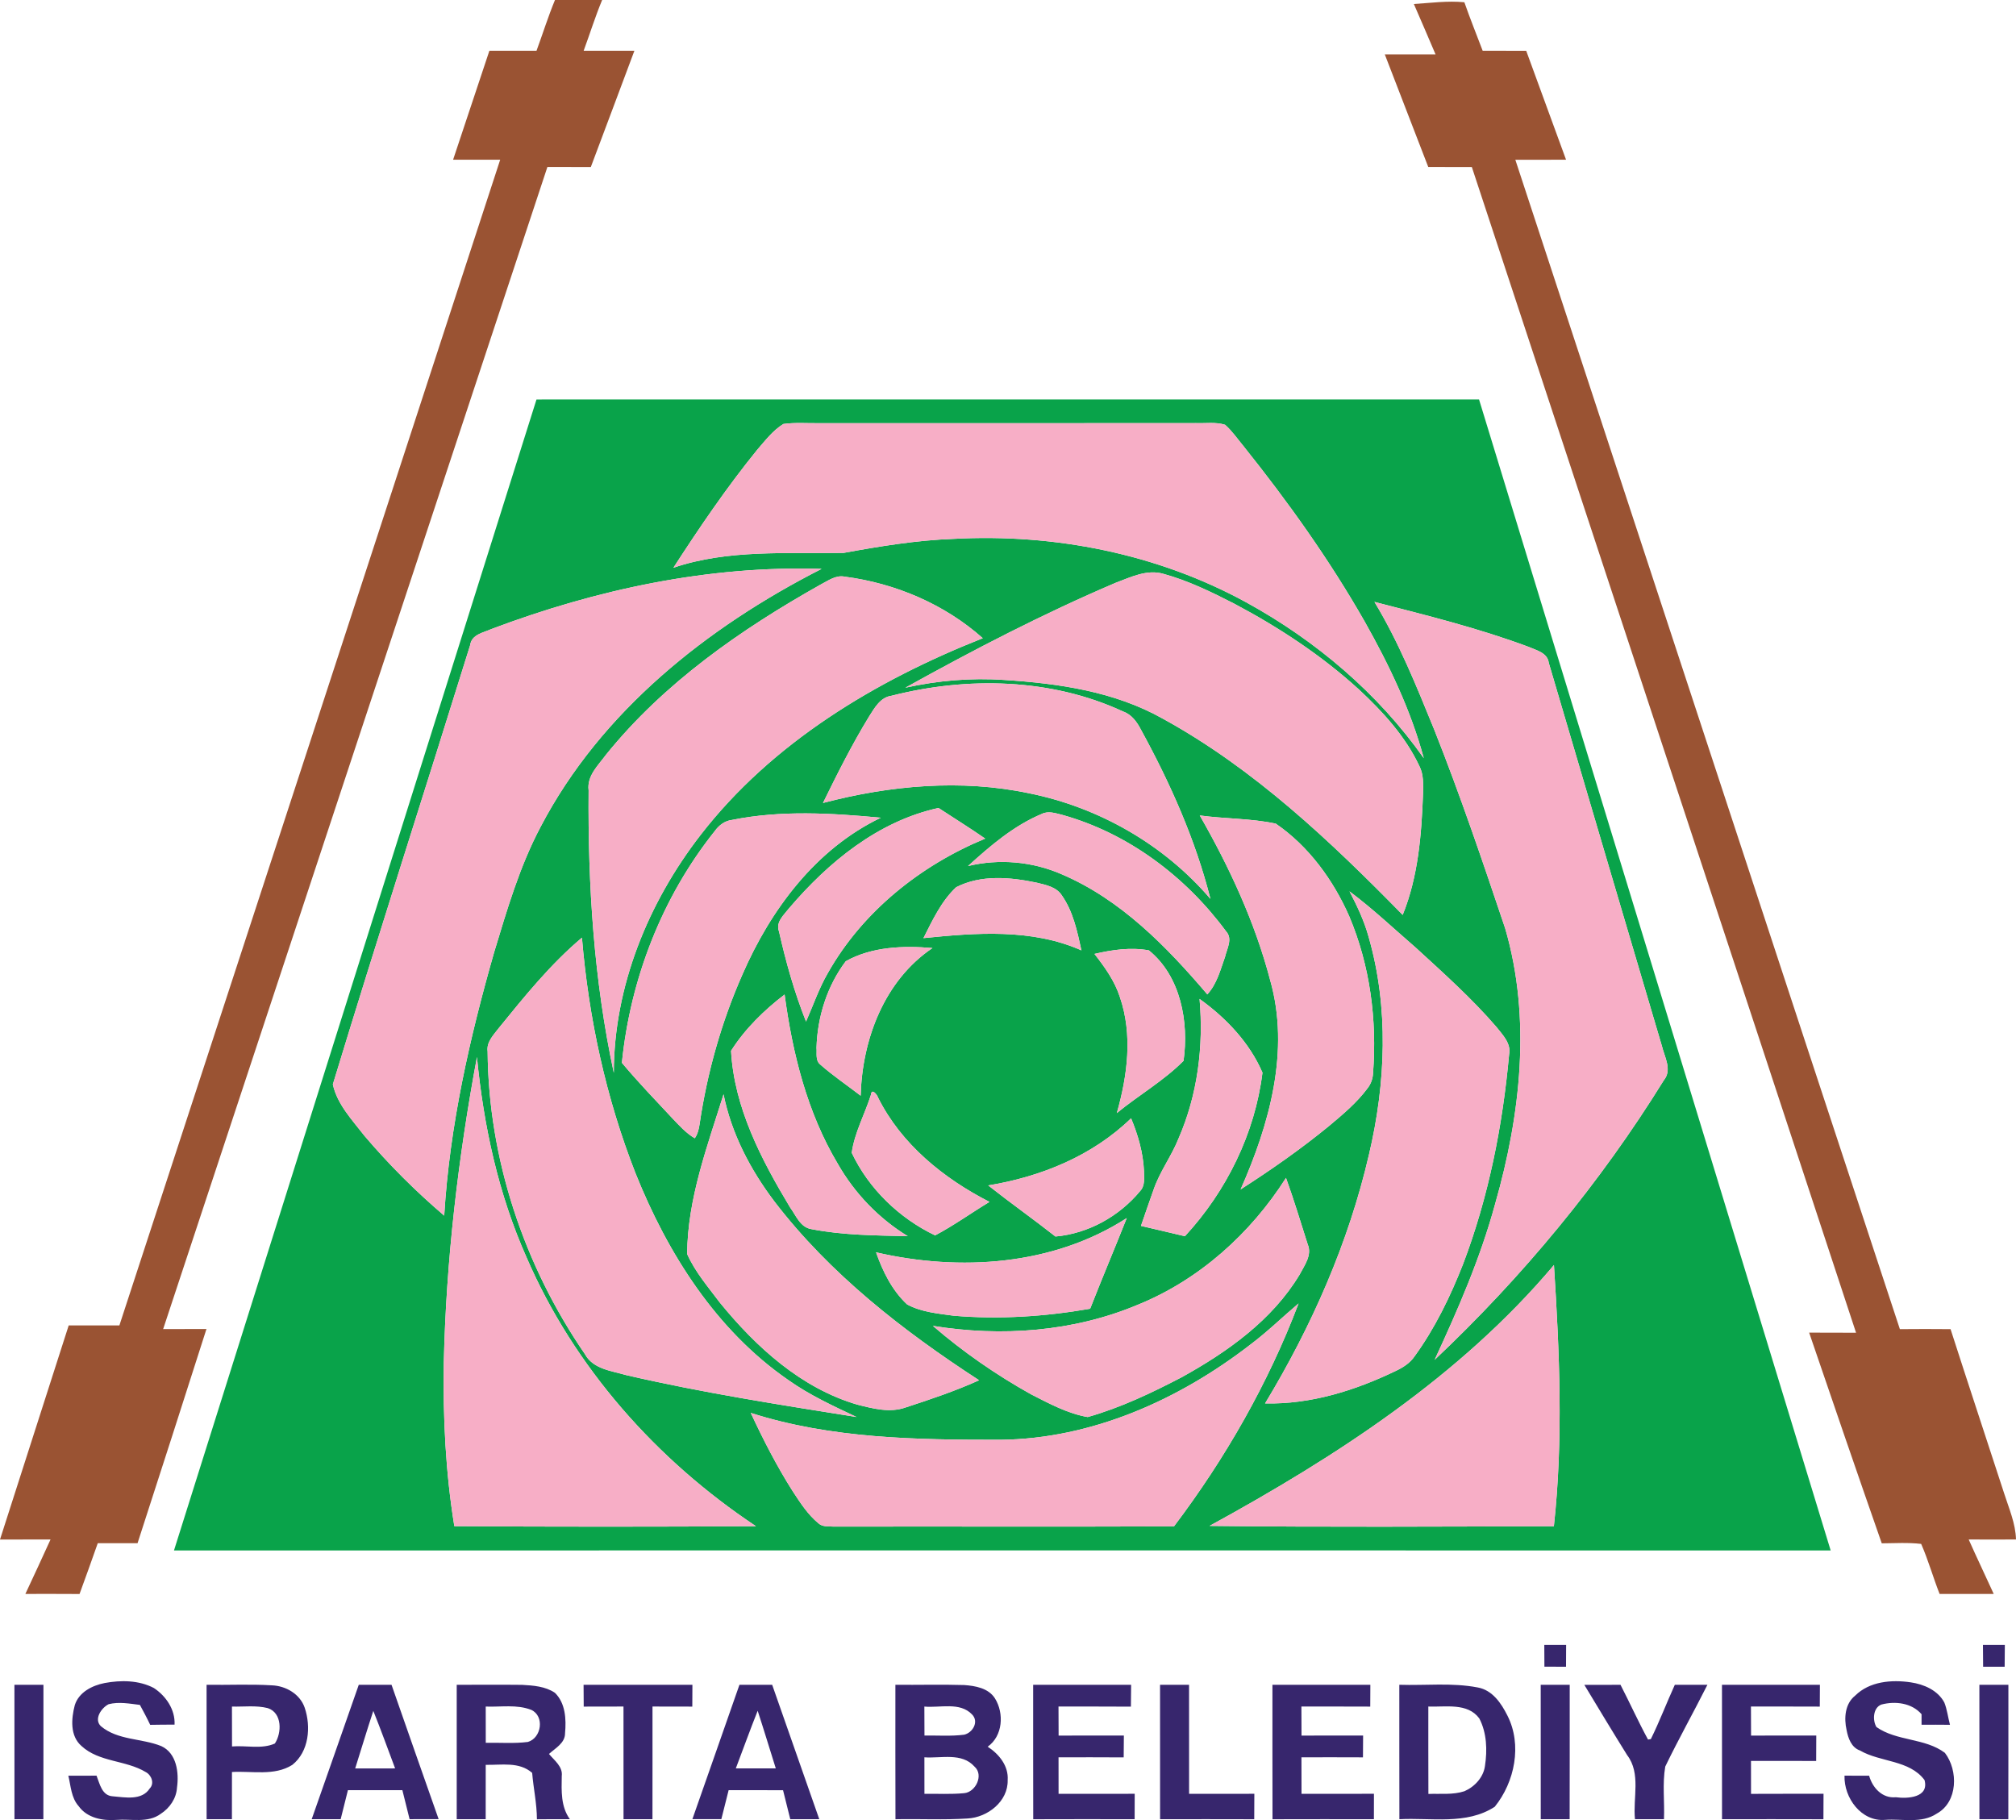 <?xml version="1.0" encoding="UTF-8"?>
<svg id="Layer_2" data-name="Layer 2" xmlns="http://www.w3.org/2000/svg" viewBox="0 0 556.08 502.06">
  <defs>
    <style>
      .cls-1 {
        fill: #f7aec6;
      }

      .cls-2 {
        fill: #09a34a;
      }

      .cls-3 {
        fill: #37266d;
      }

      .cls-4 {
        fill: #9a5333;
      }
    </style>
  </defs>
  <g id="Layer_1-2" data-name="Layer 1">
    <g>
      <path class="cls-4" d="M153.08,0h13.01c-1.91,4.59-3.38,9.34-5.1,14h14c-4.01,10.69-7.99,21.39-12.02,32.07-4,0-7.99-.01-11.98-.01-35.33,106.85-70.71,213.69-105.99,320.56,3.98-.02,7.97-.03,11.95-.03-6.3,19.71-12.62,39.41-19.01,59.09-3.65-.01-7.31-.01-10.97-.01-1.64,4.68-3.32,9.35-5.03,14.02-4.98-.03-9.96-.03-14.94-.02,2.34-5,4.66-10,6.94-15.02-4.65.02-9.29.02-13.94.02,6.28-19.7,12.67-39.36,18.95-59.06,4.66-.02,9.32-.02,13.98,0,35.07-107.16,70.04-214.36,105.04-321.55-4.33.01-8.66.01-12.99,0,3.33-10.02,6.67-20.04,10.01-30.06h13c1.71-4.66,3.2-9.41,5.09-14M389.99,1.11c4.64-.3,9.28-.94,13.93-.49,1.57,4.5,3.36,8.92,5.05,13.38,4,0,8,0,12.01.01,3.65,10.02,7.33,20.03,10.99,30.05-4.66,0-9.33.02-13.99.01,35.37,107.51,70.62,215.07,106.07,322.56,4.66-.06,9.32-.03,13.98,0,4.86,15.11,9.86,30.17,14.77,45.27,1.33,4.18,3.16,8.29,3.28,12.75-4.35.03-8.7.02-13.05,0,2.24,5.04,4.63,10.01,6.91,15.03-4.98-.02-9.96-.02-14.93,0-1.8-4.57-3.12-9.32-5.09-13.81-3.61-.42-7.25-.19-10.87-.16-6.77-19.35-13.41-38.73-20.03-58.12,4.31,0,8.62.01,12.94.03-35.27-107.2-70.67-214.36-105.98-321.55-4.01,0-8.01,0-12.02-.01-3.98-10.36-8-20.71-11.99-31.06h14c-2-4.63-3.94-9.28-5.98-13.89h0Z"/>
      <path class="cls-2" d="M147.98,110.2c86.66,0,173.33,0,259.99-.01,32.35,105.83,64.7,211.65,96.99,317.49-152.33-.03-304.65-.02-456.97,0,33.31-105.84,66.65-211.66,99.99-317.48M208.9,124.03c-8.41,10.34-15.91,21.39-23.15,32.57,15.1-5.11,31.28-3.82,46.95-4.09,10.02-1.83,20.11-3.5,30.32-3.87,27.82-1.51,56.22,4.09,80.75,17.52,19.18,10.53,36.32,25.04,48.96,42.98-3.58-13.23-9.54-25.68-16.25-37.59-9.75-17.13-21.25-33.21-33.56-48.59-1.63-1.96-3.08-4.1-5-5.79-2.56-.81-5.32-.36-7.96-.46-34.65.05-69.3.01-103.96.02-3.3.05-6.63-.24-9.92.22-2.89,1.78-4.98,4.55-7.18,7.08M135.59,173.5c-2.25,1.03-5.5,1.47-5.9,4.44-12.57,40.41-25.57,80.7-37.88,121.17,1.2,5.54,5.4,9.9,8.79,14.28,6.71,7.88,14.05,15.22,21.93,21.93,1.49-24.73,7-49.02,13.81-72.78,3.56-11.73,7.02-23.61,12.79-34.49,16.65-31.83,45.95-55.07,77.49-71.13-31.06-.97-62.05,5.65-91.03,16.58M307.71,160.77c-19.88,8.47-39.11,18.44-57.99,28.93,8.94-1.98,18.14-2.78,27.29-2.14,15.01.95,30.42,3.18,43.72,10.67,25.18,13.81,46.23,33.78,66.18,54.14,4.29-10.59,5.19-22.14,5.61-33.44.04-2.57.2-5.27-1.01-7.62-3.86-8.21-10.09-15.01-16.68-21.13-10.33-9.42-22.11-17.16-34.44-23.69-6.26-3.21-12.65-6.32-19.45-8.19-4.57-1.35-9.03.91-13.23,2.47M226.31,161.27c-21.99,12.36-43.2,27.14-59.16,46.92-2.15,2.94-5.3,5.8-4.79,9.81-.22,26.1,1.45,52.37,6.95,77.94.01-23.83,9.48-46.95,23.94-65.63,19.73-25.48,48.23-42.56,77.84-54.27-10.55-9.39-24.11-15.15-38.07-16.97-2.5-.52-4.61,1.14-6.71,2.2M379.12,166.03c6.75,11.15,11.61,23.28,16.52,35.31,7.15,18.02,13.37,36.39,19.54,54.75,7.26,24.84,4.25,51.47-2.77,75.99-4.05,14.89-10.22,29.06-16.69,43.02,24.21-22.86,45.67-48.76,63.2-77.09,2.39-2.9.22-6.42-.52-9.51-10.43-35.2-20.8-70.43-31.19-105.64-.36-2.84-3.41-3.47-5.6-4.44-13.84-5.17-28.21-8.7-42.49-12.39M245.95,191.91c-3.15.42-4.72,3.37-6.26,5.78-4.69,7.68-8.73,15.73-12.68,23.8,18.47-4.85,38.05-6.64,56.86-2.67,19.26,3.88,37.23,14.16,50.01,29.13-4.14-16.36-11.07-31.88-19.15-46.65-1.1-2.14-2.58-4.22-4.95-5.04-19.8-9.19-42.9-9.68-63.83-4.35M217.61,250.59c-1.41,1.83-3.72,3.77-2.73,6.36,1.9,8.42,4.25,16.8,7.45,24.84,1.98-4.47,3.55-9.14,6.02-13.39,9.56-16.94,25.56-29.71,43.4-37.08-4.22-2.93-8.59-5.63-12.88-8.45-16.68,3.65-30.43,14.99-41.26,27.72M201.92,226.17c-2,.23-3.62,1.48-4.76,3.07-14.54,18.21-23.29,40.79-25.62,63.92,4.43,5.31,9.24,10.29,13.96,15.35,1.89,1.97,3.75,4.07,6.14,5.47.81-1.15,1.13-2.53,1.33-3.89,2.09-14.22,6.03-28.18,11.83-41.32,7.77-17.86,20.23-34.62,38.16-43.21-13.63-1.27-27.53-2.12-41.04.61M287.39,224.5c-7.76,3.24-14.22,8.8-20.38,14.39,8.59-2.07,17.75-1.27,25.85,2.27,16.25,6.94,28.89,19.89,40.16,33.13,2.63-2.85,3.61-6.75,4.88-10.32.53-2.29,2.2-5.02.28-7.09-11.16-15.12-27.05-27.09-45.29-32.14-1.78-.43-3.74-1.12-5.5-.24M330.94,224.94c8.2,14.32,15.22,29.45,19.42,45.45,5.52,19.4-.23,39.83-8.16,57.7,8.42-5.4,16.63-11.14,24.37-17.48,3.8-3.19,7.68-6.41,10.65-10.43.93-1.18,1.44-2.63,1.51-4.12,1.13-14.66-.81-29.69-6.55-43.28-4.41-10.03-11.2-19.37-20.29-25.59-6.86-1.46-13.99-1.31-20.95-2.25M263.74,244.73c-4.09,3.84-6.52,9.09-9.02,14.04,14.48-1.47,29.91-2.69,43.57,3.38-1.14-5.24-2.27-10.7-5.4-15.17-1.5-2.35-4.43-2.88-6.92-3.5-7.29-1.54-15.4-2.26-22.23,1.25M372.24,245.87c2.1,4.02,4.05,8.13,5.26,12.52,5.63,19.56,4.75,40.46.1,60.13-5.62,24.27-15.79,47.32-28.65,68.6,12.58.29,24.85-3.56,36.08-8.98,1.98-.93,3.89-2.15,5.15-4,5.65-7.78,9.87-16.51,13.38-25.44,7.04-18.51,10.91-38.13,12.7-57.82.61-3.08-1.79-5.43-3.52-7.63-6.79-7.88-14.57-14.82-22.22-21.84-6.05-5.23-11.87-10.75-18.28-15.54M137.56,283.61c-1.43,1.89-3.41,3.81-3.06,6.41.24,29.69,10.06,59.06,26.83,83.48,2.25,4.16,7.32,4.62,11.39,5.81,20.99,4.86,42.29,8.17,63.56,11.56-6.48-3.06-13.03-6.06-18.88-10.23-19.86-13.72-33.25-34.89-42.09-56.98-8.15-20.76-12.94-42.8-14.79-65.01-8.68,7.3-15.83,16.19-22.96,24.96M233.29,265.15c-5.13,6.78-7.84,15.39-8.07,23.87.14,1.5-.35,3.47.99,4.58,3.53,3.12,7.46,5.76,11.19,8.64.42-15.53,6.51-31.76,19.8-40.73-8.03-.7-16.75-.38-23.91,3.64M301.89,263.13c2.84,3.64,5.58,7.45,7.01,11.9,3.57,10.37,2.1,21.66-.84,32,6.01-4.93,12.95-8.91,18.4-14.41,1.51-10.71-.77-23.34-9.56-30.47-5-.91-10.12-.16-15.01.98M201.65,289.86c.85,15.64,8.33,29.97,16.25,43.14,1.65,2.25,2.83,5.59,5.95,6.05,8.73,1.7,17.68,1.72,26.54,1.94-8.01-4.9-14.67-11.84-19.32-20-8.45-14.16-12.47-30.45-14.65-46.66-5.68,4.34-10.95,9.5-14.77,15.53M330.88,275.55c1.15,13.06-.54,26.43-5.8,38.5-1.93,4.86-5.16,9.09-6.86,14.05-1.21,3.33-2.33,6.7-3.5,10.05,4.03.96,8.08,1.87,12.12,2.85,11.45-12.39,19.31-28.33,21.39-45.12-3.54-8.26-10.08-15.14-17.35-20.33M122.41,376.01c-.24,15.03.5,30.12,2.91,44.97,27.73.18,55.47.17,83.2.01-27.38-18.19-50.17-43.84-63.27-74.13-7.78-17.46-11.86-36.31-13.69-55.28-5.19,27.85-8.51,56.09-9.15,84.43M240.24,301.97c-1.68,5.35-4.55,10.48-5.3,16.02,4.66,9.91,13.15,18.08,23,22.78,5.18-2.74,9.97-6.2,14.99-9.24-12.63-6.45-24.33-15.91-30.75-28.81-.22-.74-1.74-2.69-1.94-.75M189.54,345.91c2.2,4.95,5.81,9.12,9.04,13.43,9.99,12.25,22.4,23.57,37.88,28.11,4.33,1.09,9.03,2.35,13.4.76,6.83-2.22,13.65-4.52,20.21-7.48-20.98-13.63-41.13-29.3-56.44-49.29-6.64-8.77-11.87-18.74-14.05-29.59-4.48,14.34-9.95,28.86-10.04,44.06M272.59,326.99c6.09,4.81,12.44,9.29,18.54,14.09,9.07-.82,17.57-5.55,23.35-12.53,1.41-1.49,1.08-3.64,1.07-5.5-.22-5.05-1.63-9.94-3.56-14.58-10.66,10.37-24.89,16.14-39.4,18.52M354.72,324.91c-9.75,15.35-23.97,28.15-40.91,35.01-17.76,7.45-37.59,8.88-56.49,5.81,8.35,7.2,17.47,13.52,27.1,18.89,4.97,2.53,10.04,5.29,15.6,6.26,9.03-2.56,17.62-6.64,25.93-10.98,12.61-6.98,24.97-15.73,32.52-28.3,1.33-2.56,3.52-5.38,2.23-8.39-1.95-6.11-3.79-12.26-5.98-18.3M241.64,345.44c1.85,5.27,4.43,10.52,8.57,14.37,3.89,2.11,8.45,2.51,12.77,3.11,12.57,1.09,25.3.24,37.72-1.92,3.28-8.37,6.78-16.66,10.1-25.01-20.29,13.12-46.06,14.79-69.16,9.45M333.64,420.9c31.65.38,63.31.18,94.97.1,2.62-23.93,1.55-48.08.02-72.05-25.84,30.69-60.11,52.86-94.99,71.95M344.9,370.89c-19.68,15.22-43.73,26-68.91,26.26-23.09.02-46.7-.3-68.9-7.41,3.46,7.44,7.21,14.76,11.62,21.69,2.06,3.14,4.14,6.39,7.09,8.8,1.13,1.01,2.76.75,4.16.87,31.29-.06,62.57.06,93.86-.06,14.19-18.78,26.02-39.47,34.37-61.5-4.45,3.76-8.62,7.85-13.29,11.35h0Z"/>
      <path class="cls-1" d="M208.9,124.03c2.2-2.53,4.29-5.3,7.18-7.08,3.29-.46,6.62-.17,9.92-.22,34.66-.01,69.31.03,103.96-.02,2.64.1,5.4-.35,7.96.46,1.92,1.69,3.37,3.83,5,5.79,12.31,15.38,23.81,31.46,33.56,48.59,6.71,11.91,12.67,24.36,16.25,37.59-12.64-17.94-29.78-32.45-48.96-42.98-24.53-13.43-52.93-19.03-80.75-17.52-10.21.37-20.3,2.04-30.32,3.87-15.67.27-31.85-1.02-46.95,4.09,7.24-11.18,14.74-22.23,23.15-32.57M135.59,173.5c28.98-10.93,59.97-17.55,91.03-16.58-31.54,16.06-60.84,39.3-77.49,71.13-5.77,10.88-9.23,22.76-12.79,34.49-6.81,23.76-12.32,48.05-13.81,72.78-7.88-6.71-15.22-14.05-21.93-21.93-3.39-4.38-7.59-8.74-8.79-14.28,12.31-40.47,25.31-80.76,37.88-121.17.4-2.97,3.65-3.41,5.9-4.44M307.71,160.77c4.2-1.56,8.66-3.82,13.23-2.47,6.8,1.87,13.19,4.98,19.45,8.19,12.33,6.53,24.11,14.27,34.44,23.69,6.59,6.12,12.82,12.92,16.68,21.13,1.21,2.35,1.05,5.05,1.01,7.62-.42,11.3-1.32,22.85-5.61,33.44-19.95-20.36-41-40.33-66.18-54.14-13.3-7.49-28.71-9.72-43.72-10.67-9.15-.64-18.35.16-27.29,2.14,18.88-10.49,38.11-20.46,57.99-28.93M226.31,161.27c2.1-1.06,4.21-2.72,6.71-2.2,13.96,1.82,27.52,7.58,38.07,16.97-29.61,11.71-58.11,28.79-77.84,54.27-14.46,18.68-23.93,41.8-23.94,65.63-5.5-25.57-7.17-51.84-6.95-77.94-.51-4.01,2.64-6.87,4.79-9.81,15.96-19.78,37.17-34.56,59.16-46.92M379.12,166.03c14.28,3.69,28.65,7.22,42.49,12.39,2.19.97,5.24,1.6,5.6,4.44,10.39,35.21,20.76,70.44,31.19,105.64.74,3.09,2.91,6.61.52,9.51-17.53,28.33-38.99,54.23-63.2,77.09,6.47-13.96,12.64-28.13,16.69-43.02,7.02-24.52,10.03-51.15,2.77-75.99-6.17-18.36-12.39-36.73-19.54-54.75-4.91-12.03-9.77-24.16-16.52-35.31M245.95,191.91c20.93-5.33,44.03-4.84,63.83,4.35,2.37.82,3.85,2.9,4.95,5.04,8.08,14.77,15.01,30.29,19.15,46.65-12.78-14.97-30.75-25.25-50.01-29.13-18.81-3.97-38.39-2.18-56.86,2.67,3.95-8.07,7.99-16.12,12.68-23.8,1.54-2.41,3.11-5.36,6.26-5.78M217.61,250.59c10.83-12.73,24.58-24.07,41.26-27.72,4.29,2.82,8.66,5.52,12.88,8.45-17.84,7.37-33.84,20.14-43.4,37.08-2.47,4.25-4.04,8.92-6.02,13.39-3.2-8.04-5.55-16.42-7.45-24.84-.99-2.59,1.32-4.53,2.73-6.36M201.92,226.17c13.51-2.73,27.41-1.88,41.04-.61-17.93,8.59-30.39,25.35-38.16,43.21-5.8,13.14-9.74,27.1-11.83,41.32-.2,1.36-.52,2.74-1.33,3.89-2.39-1.4-4.25-3.5-6.14-5.47-4.72-5.06-9.53-10.04-13.96-15.35,2.33-23.13,11.08-45.71,25.62-63.92,1.14-1.59,2.76-2.84,4.76-3.07M287.39,224.5c1.76-.88,3.72-.19,5.5.24,18.24,5.05,34.13,17.02,45.29,32.14,1.92,2.07.25,4.8-.28,7.09-1.27,3.57-2.25,7.47-4.88,10.32-11.27-13.24-23.91-26.19-40.16-33.13-8.1-3.54-17.26-4.34-25.85-2.27,6.16-5.59,12.62-11.15,20.38-14.39M330.94,224.94c6.96.94,14.09.79,20.95,2.25,9.09,6.22,15.88,15.56,20.29,25.59,5.74,13.59,7.68,28.62,6.55,43.28-.07,1.49-.58,2.94-1.51,4.12-2.97,4.02-6.85,7.24-10.65,10.43-7.74,6.34-15.95,12.08-24.37,17.48,7.93-17.87,13.68-38.3,8.16-57.7-4.2-16-11.22-31.13-19.42-45.45M263.74,244.73c6.83-3.51,14.94-2.79,22.23-1.25,2.49.62,5.42,1.15,6.92,3.5,3.13,4.47,4.26,9.93,5.4,15.17-13.66-6.07-29.09-4.85-43.57-3.38,2.5-4.95,4.93-10.2,9.02-14.04M372.24,245.87c6.41,4.79,12.23,10.31,18.28,15.54,7.65,7.02,15.43,13.96,22.22,21.84,1.73,2.2,4.13,4.55,3.52,7.63-1.79,19.69-5.66,39.31-12.7,57.82-3.51,8.93-7.73,17.66-13.38,25.44-1.26,1.85-3.17,3.07-5.15,4-11.23,5.42-23.5,9.27-36.08,8.98,12.86-21.28,23.03-44.33,28.65-68.6,4.65-19.67,5.53-40.57-.1-60.13-1.21-4.39-3.16-8.5-5.26-12.52M137.56,283.61c7.13-8.77,14.28-17.66,22.96-24.96,1.85,22.21,6.64,44.25,14.79,65.01,8.84,22.09,22.23,43.26,42.09,56.98,5.85,4.17,12.4,7.17,18.88,10.23-21.27-3.39-42.57-6.7-63.56-11.56-4.07-1.19-9.14-1.65-11.39-5.81-16.77-24.42-26.59-53.79-26.83-83.48-.35-2.6,1.63-4.52,3.06-6.41M233.29,265.15c7.16-4.02,15.88-4.34,23.91-3.64-13.29,8.97-19.38,25.2-19.8,40.73-3.73-2.88-7.66-5.52-11.19-8.64-1.34-1.11-.85-3.08-.99-4.58.23-8.48,2.94-17.09,8.07-23.87M301.89,263.13c4.89-1.14,10.01-1.89,15.01-.98,8.79,7.13,11.07,19.76,9.56,30.47-5.45,5.5-12.39,9.48-18.4,14.41,2.94-10.34,4.41-21.63.84-32-1.43-4.45-4.17-8.26-7.01-11.9M201.65,289.86c3.82-6.03,9.09-11.19,14.77-15.53,2.18,16.21,6.2,32.5,14.65,46.66,4.65,8.16,11.31,15.1,19.32,20-8.86-.22-17.81-.24-26.54-1.94-3.12-.46-4.3-3.8-5.95-6.05-7.92-13.17-15.4-27.5-16.25-43.14M330.88,275.55c7.27,5.19,13.81,12.07,17.35,20.33-2.08,16.79-9.94,32.73-21.39,45.12-4.04-.98-8.09-1.89-12.12-2.85,1.17-3.35,2.29-6.72,3.5-10.05,1.7-4.96,4.93-9.19,6.86-14.05,5.26-12.07,6.95-25.44,5.8-38.5M122.41,376.01c.64-28.34,3.96-56.58,9.15-84.43,1.83,18.97,5.91,37.82,13.69,55.28,13.1,30.29,35.89,55.94,63.27,74.13-27.73.16-55.47.17-83.2-.01-2.41-14.85-3.15-29.94-2.91-44.97M240.24,301.97c.2-1.94,1.72.01,1.94.75,6.42,12.9,18.12,22.36,30.75,28.81-5.02,3.04-9.81,6.5-14.99,9.24-9.85-4.7-18.34-12.87-23-22.78.75-5.54,3.62-10.67,5.3-16.02M189.54,345.91c.09-15.2,5.56-29.72,10.04-44.06,2.18,10.85,7.41,20.82,14.05,29.59,15.31,19.99,35.46,35.66,56.44,49.29-6.56,2.96-13.38,5.26-20.21,7.48-4.37,1.59-9.07.33-13.4-.76-15.48-4.54-27.89-15.86-37.88-28.11-3.23-4.31-6.84-8.48-9.04-13.43M272.59,326.99c14.51-2.38,28.74-8.15,39.4-18.52,1.93,4.64,3.34,9.53,3.56,14.58.01,1.86.34,4.01-1.07,5.5-5.78,6.98-14.28,11.71-23.35,12.53-6.1-4.8-12.45-9.28-18.54-14.09M354.72,324.91c2.19,6.04,4.03,12.19,5.98,18.3,1.29,3.01-.9,5.83-2.23,8.39-7.55,12.57-19.91,21.32-32.52,28.3-8.31,4.34-16.9,8.42-25.93,10.98-5.56-.97-10.63-3.73-15.6-6.26-9.63-5.37-18.75-11.69-27.1-18.89,18.9,3.07,38.73,1.64,56.49-5.81,16.94-6.86,31.16-19.66,40.91-35.01M241.64,345.44c23.1,5.34,48.87,3.67,69.16-9.45-3.32,8.35-6.82,16.64-10.1,25.01-12.42,2.16-25.15,3.01-37.72,1.92-4.32-.6-8.88-1-12.77-3.11-4.14-3.85-6.72-9.1-8.57-14.37M333.64,420.9c34.88-19.09,69.15-41.26,94.99-71.95,1.53,23.97,2.6,48.12-.02,72.05-31.66.08-63.32.28-94.97-.1M344.9,370.89c4.67-3.5,8.84-7.59,13.29-11.35-8.35,22.03-20.18,42.72-34.37,61.5-31.29.12-62.57,0-93.86.06-1.4-.12-3.03.14-4.16-.87-2.95-2.41-5.03-5.66-7.09-8.8-4.41-6.93-8.16-14.25-11.62-21.69,22.2,7.11,45.81,7.43,68.9,7.41,25.18-.26,49.23-11.04,68.91-26.26h0Z"/>
      <path class="cls-3" d="M425.97,453.73h6.02c-.01,2-.02,4.01-.03,6.02-1.99-.01-3.98-.02-5.96-.01-.02-2-.03-4.01-.03-6.01M546.96,453.73h6.04c-.02,2-.04,4.01-.05,6.02-1.99-.01-3.97-.01-5.94,0-.02-2.01-.04-4.02-.05-6.02M20.62,470.38c1.1-3.59,4.79-5.45,8.23-6.13,4.5-.84,9.45-.8,13.59,1.37,3.35,2.21,5.91,5.96,5.71,10.1-2.24.01-4.48.01-6.72.06-.88-1.87-1.86-3.69-2.84-5.5-2.85-.34-5.79-.92-8.63-.19-1.99,1-4.14,4.11-2.15,6.05,4.69,3.95,11.27,3.31,16.69,5.51,4.24,1.96,4.9,7.33,4.32,11.44-.18,2.99-2.01,5.65-4.49,7.24-3.53,2.62-8.17,1.34-12.23,1.67-3.78.29-8.08-.52-10.41-3.8-2.06-2.31-2.15-5.54-2.84-8.39,2.6-.01,5.19-.01,7.78-.01.88,2.23,1.47,5.51,4.45,5.69,3.39.28,8.01,1.25,10.21-2.15,1.39-1.4.49-3.71-1.08-4.53-5.53-3.34-12.86-2.68-17.75-7.21-3.19-2.79-2.8-7.51-1.84-11.22M511.7,467.74c3.98-3.96,10.07-4.47,15.36-3.68,3.61.53,7.45,2.18,9.25,5.56.78,1.96,1.01,4.1,1.56,6.15-2.62-.03-5.23-.03-7.84-.01v-2.91c-2.71-3.13-7.26-3.67-11.07-2.67-2.34.87-2.49,4.37-1.37,6.21,5.61,3.95,13.39,2.98,18.88,7.12,3.71,4.84,3.61,13.55-2.24,16.75-4.21,2.83-9.52,1.38-14.25,1.73-6.58.55-11.39-6.08-11.2-12.19,2.26,0,4.52,0,6.79.01.92,3.33,3.63,6.31,7.36,5.94,3.25.45,9.24.12,7.92-4.74-4.18-5.59-12.15-4.87-17.8-8.15-2.39-.84-3.27-3.39-3.7-5.65-.74-3.26-.46-7.24,2.35-9.47M3.98,464.73h8c-.01,12.36.02,24.72-.02,37.08-2.65-.01-5.31-.01-7.97,0-.02-12.36,0-24.72-.01-37.08M56.98,464.73c5.99.1,12-.21,17.99.15,3.86.14,7.76,2.38,9.07,6.16,1.79,5.25,1.2,12.14-3.42,15.79-4.95,3.12-11.12,1.63-16.64,1.96,0,4.34,0,8.68-.01,13.02-2.33-.01-4.65-.01-6.98,0-.02-12.36,0-24.72-.01-37.08M63.98,470.74c0,3.66,0,7.33.02,11,3.89-.33,8.18.82,11.82-.81,1.93-2.94,2.05-8.44-1.95-9.76-3.22-.82-6.6-.34-9.89-.43M98.96,464.74h9.04c4.3,12.36,8.65,24.7,12.99,37.05-2.67.01-5.34.01-8.01.01-.66-2.67-1.33-5.33-1.99-8h-15.02c-.66,2.67-1.33,5.33-2,8h-7.99c4.32-12.36,8.68-24.7,12.98-37.06M102.97,471.93c-1.74,5.27-3.33,10.58-5,15.88,3.68-.01,7.35-.01,11.02-.01-1.99-5.3-3.91-10.62-6.02-15.87M125.98,464.73c6.01.04,12.03-.06,18.04.02,3.08.17,6.41.41,9.04,2.19,2.93,2.85,3.15,7.31,2.8,11.14.03,2.73-2.67,4.12-4.43,5.73,1.48,1.8,3.86,3.48,3.52,6.12-.07,4.11-.28,8.38,2.24,11.88-3.03-.01-6.06-.02-9.09.02-.01-4.31-.96-8.53-1.31-12.8-3.58-3.15-8.47-2.12-12.81-2.22,0,5,0,10-.01,15-2.66-.01-5.32-.01-7.99-.01,0-12.35,0-24.71,0-37.07M133.98,470.74c0,3.33,0,6.66.01,10,3.87-.09,7.76.25,11.61-.24,3.76-1.08,4.68-7.12.94-8.85-3.99-1.56-8.39-.75-12.56-.91M160.97,464.73h30.02c-.01,2-.02,4.01-.03,6.02-3.66-.02-7.32-.02-10.98-.02-.01,10.36.02,20.72-.01,31.08-2.66-.01-5.32-.01-7.98,0-.02-10.36,0-20.72-.01-31.08-3.66,0-7.32,0-10.97.02-.02-2.01-.03-4.02-.04-6.02M203.96,464.74c3.01,0,6.02-.01,9.03-.01,4.31,12.36,8.67,24.71,12.99,37.07h-8c-.66-2.67-1.33-5.33-1.99-7.99-5.01-.01-10.01-.01-15.01-.01-.67,2.67-1.34,5.33-2.01,8h-7.99c4.31-12.36,8.69-24.69,12.98-37.06M202.96,487.8h11.03c-1.67-5.3-3.27-10.62-5-15.9-2.09,5.26-4.02,10.59-6.03,15.9M246.98,464.73c6.31.07,12.62-.12,18.93.07,3.09.21,6.73.84,8.53,3.68,2.57,4.12,2.18,10.37-2,13.33,3.12,2.03,5.79,5.29,5.51,9.23.14,5.87-5.54,10.27-11.04,10.57-6.63.44-13.28.06-19.91.21-.05-12.36-.01-24.72-.02-37.09M254.97,470.74c.01,2.66.01,5.33.03,8,3.65-.07,7.32.23,10.95-.24,2.38-.55,4.15-3.62,2.16-5.6-3.35-3.51-8.84-1.75-13.14-2.16M254.98,484.74c0,3.35,0,6.71.01,10.06,3.64-.04,7.3.18,10.94-.17,3.2-.27,5.5-5.02,2.86-7.34-3.51-3.94-9.21-2.22-13.81-2.55M284.98,464.73h27.02c-.02,2.01-.04,4.02-.06,6.03-6.66-.05-13.31-.02-19.97-.03.01,2.67.01,5.34.03,8.02,6-.03,12-.02,18-.02-.02,2.01-.03,4.01-.05,6.03-5.99-.04-11.98-.03-17.97-.02,0,3.35,0,6.71.01,10.07,6.99-.02,13.99-.01,21-.01-.01,2.33-.02,4.67-.02,7.01-9.33-.02-18.65-.02-27.97.01-.04-12.37-.01-24.73-.02-37.09M319.98,464.73h8c0,10.03-.01,20.05.01,30.08,6-.02,12-.01,18-.01-.01,2.33-.02,4.67-.03,7.02-8.66-.03-17.32-.02-25.97-.01-.02-12.36-.01-24.72-.01-37.08M350.98,464.73h27.01c-.01,2-.02,4.01-.03,6.02-6.33-.03-12.66-.02-18.99-.02.01,2.67.01,5.34.03,8.02,5.66-.03,11.33-.02,16.99-.02-.01,2.01-.02,4.01-.04,6.02-5.66-.03-11.32-.02-16.97-.01,0,3.35,0,6.71.02,10.07,6.66-.02,13.32-.01,19.98-.01,0,2.33-.01,4.67-.01,7.01-9.32-.01-18.65-.02-27.97.01-.04-12.37-.01-24.73-.02-37.09M385.98,464.73c7.2.24,14.51-.63,21.63.74,4.06.73,6.49,4.36,8.2,7.78,4.09,8.06,2.01,18.3-3.51,25.13-7.79,5.08-17.55,2.96-26.3,3.43-.04-12.36,0-24.72-.02-37.08M393.98,470.73c.01,8.03-.02,16.07.02,24.11,3.3-.13,6.74.3,9.94-.75,2.81-1.22,5.24-3.83,5.66-6.95.67-4.38.52-9.13-1.56-13.13-3.24-4.4-9.35-3.09-14.06-3.28M424.98,464.73h8c-.01,12.36.02,24.72-.02,37.08-2.66-.01-5.32-.01-7.97-.01-.02-12.35-.01-24.71-.01-37.07M437.01,464.75c3.32-.02,6.65-.02,9.98-.01,2.58,5,4.9,10.15,7.59,15.1.2-.03.58-.1.78-.13,2.41-4.89,4.35-10.01,6.61-14.97,3-.01,5.99-.01,8.99,0-3.8,7.55-7.95,14.94-11.63,22.55-.82,4.77-.15,9.69-.35,14.52-2.67-.01-5.34-.01-8,0-.61-5.87,1.71-12.6-2.16-17.68-4-6.42-7.9-12.9-11.81-19.38M474.98,464.73h27.01c-.02,2-.02,4.01-.03,6.02-6.33-.03-12.66-.02-18.99-.02.01,2.67.01,5.34.03,8.02,5.99-.03,11.99-.02,17.99-.01-.02,2.33-.02,4.67-.03,7.01-5.99-.03-11.99-.02-17.98-.02,0,3.03,0,6.06.01,9.09,6.67-.03,13.33-.02,20-.02-.02,2.34-.02,4.67-.03,7.02-9.32-.03-18.65-.02-27.97-.01-.02-12.36,0-24.72-.01-37.08M545.98,464.73h8c-.01,12.36.02,24.72-.02,37.09-2.66-.02-5.32-.02-7.97-.02-.02-12.35-.01-24.71-.01-37.07h0Z"/>
    </g>
  </g>
</svg>